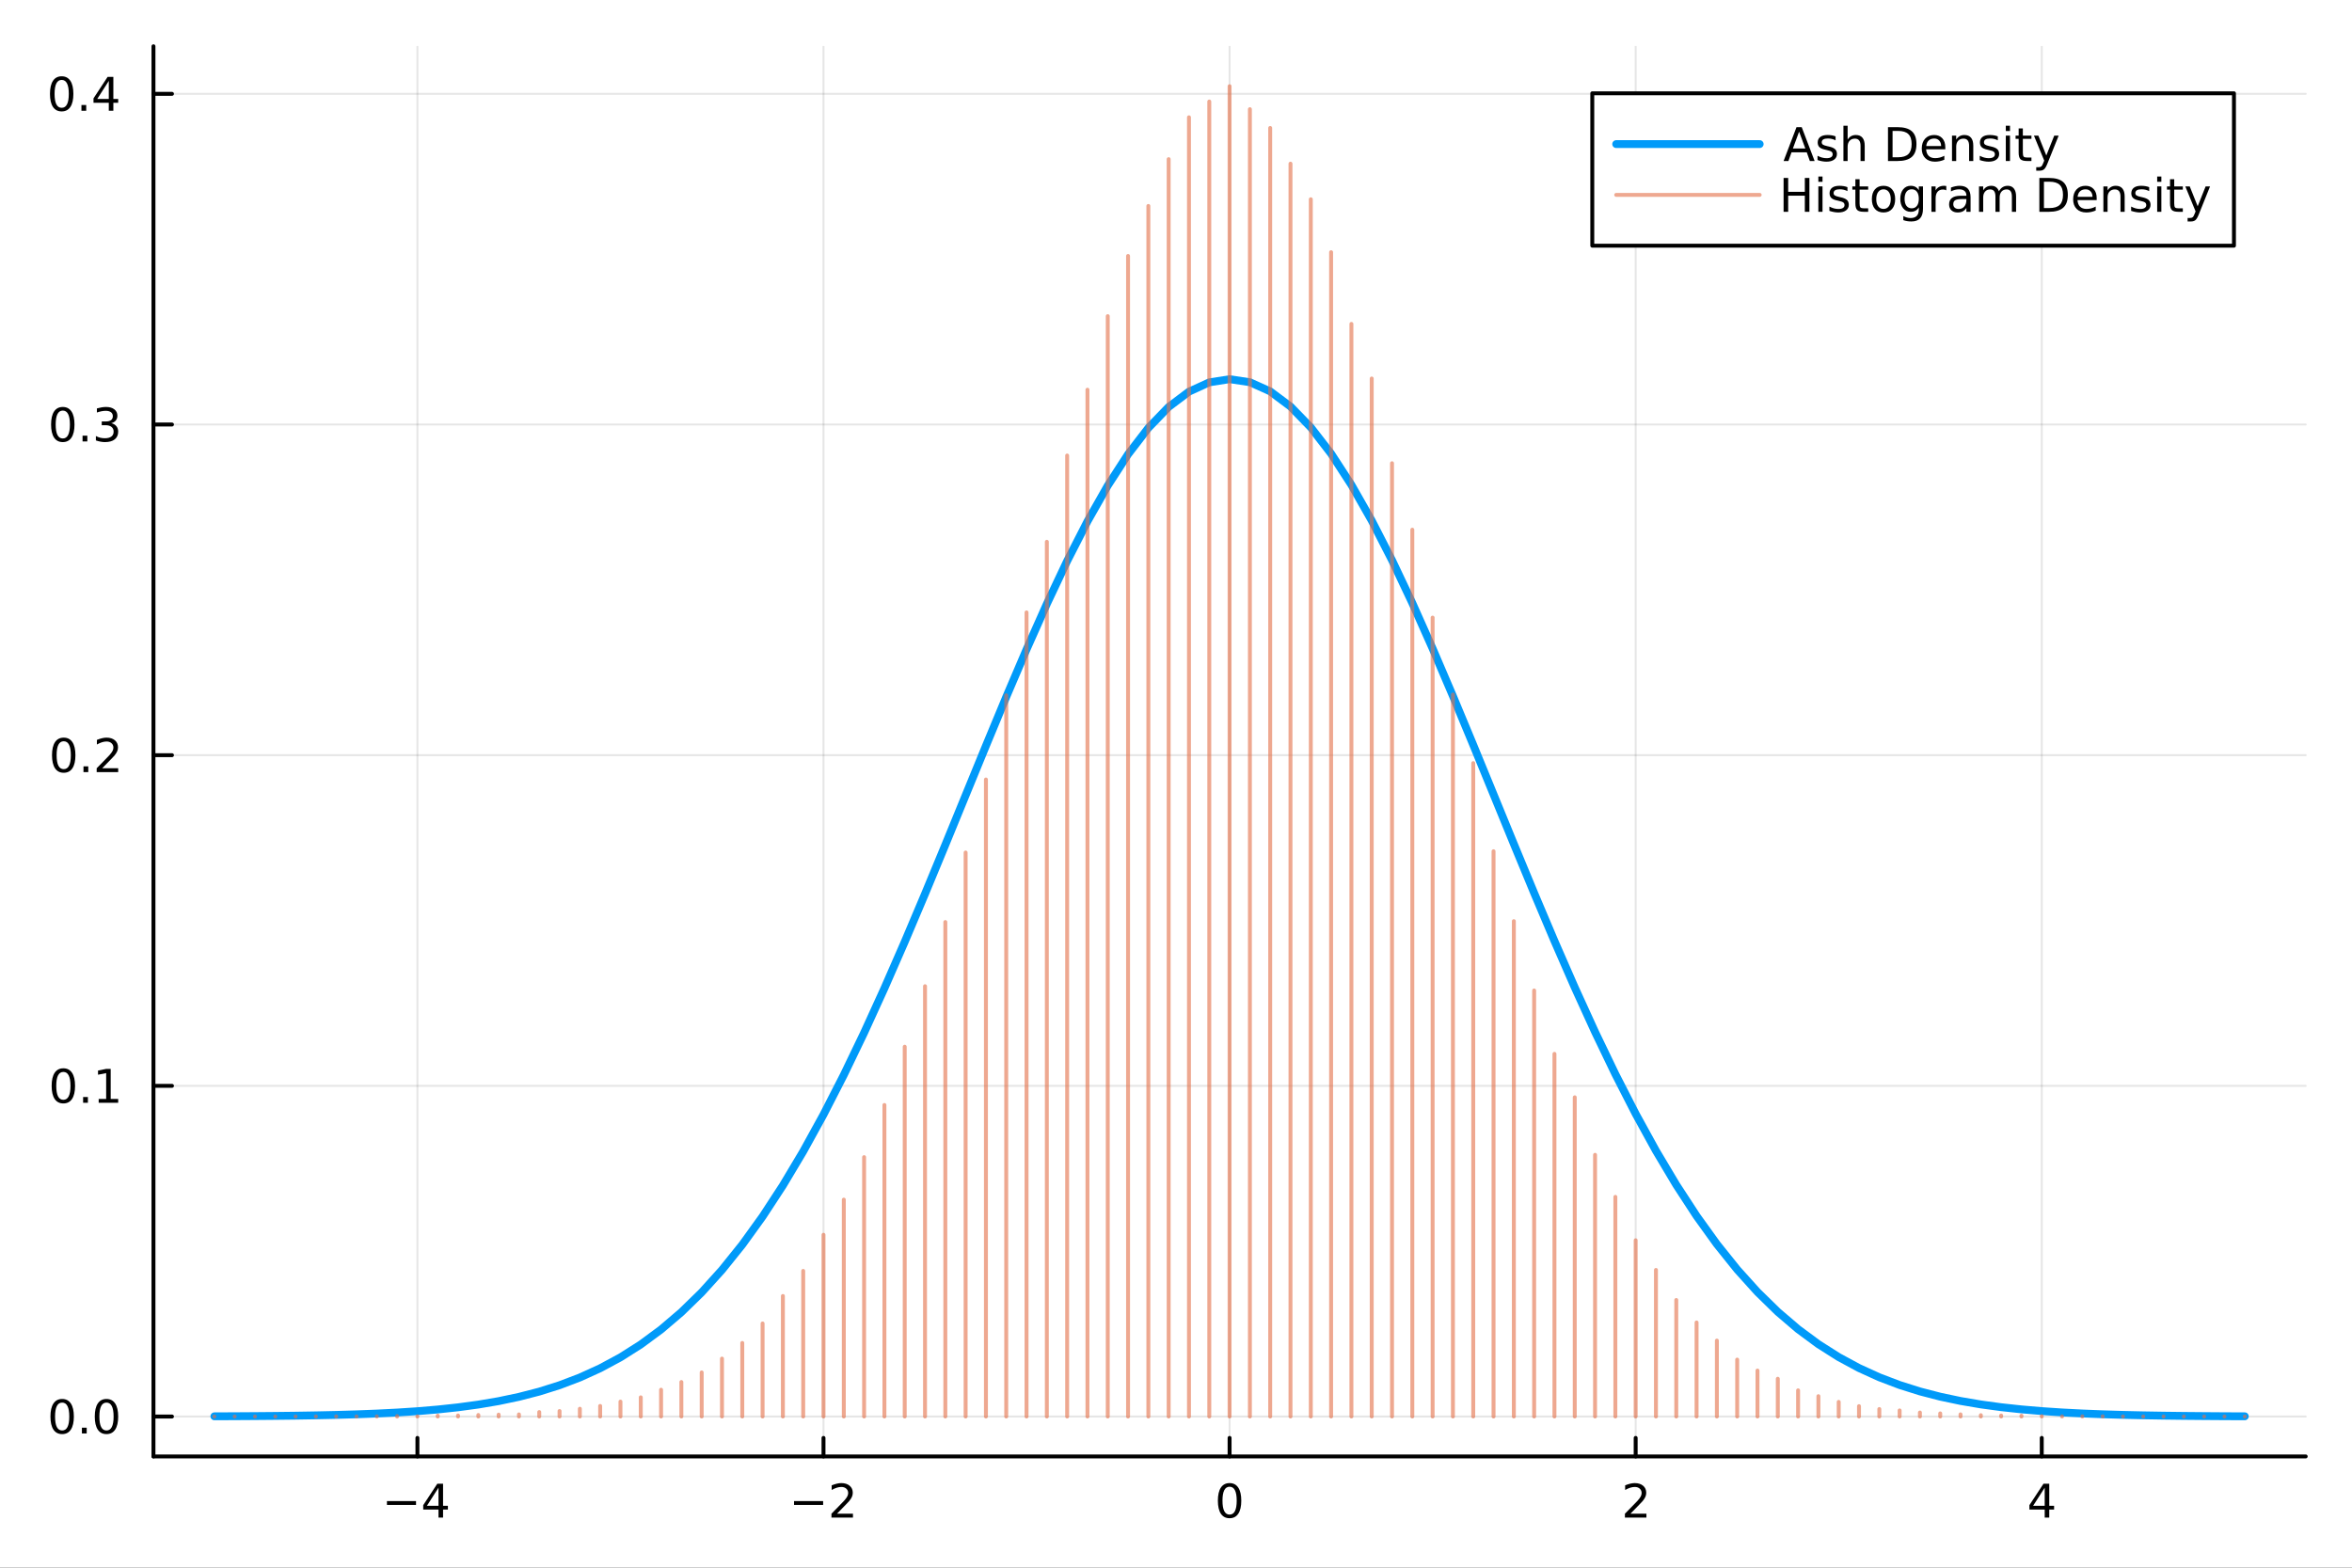 <?xml version="1.0" encoding="utf-8"?>
<svg xmlns="http://www.w3.org/2000/svg" xmlns:xlink="http://www.w3.org/1999/xlink" width="600" height="400" viewBox="0 0 2400 1600">
<rect x="0" y="0" width="2400" height="1600" fill="#333333" stroke="none"/>
<defs>
  <clipPath id="clip970">
    <rect x="0" y="0" width="2400" height="1600"/>
  </clipPath>
</defs>
<path clip-path="url(#clip970)" d="M0 1600 L2400 1600 L2400 0 L0 0  Z" fill="#ffffff" fill-rule="evenodd" fill-opacity="1"/>
<defs>
  <clipPath id="clip971">
    <rect x="480" y="0" width="1681" height="1600"/>
  </clipPath>
</defs>
<path clip-path="url(#clip970)" d="M156.598 1486.45 L2352.76 1486.45 L2352.76 47.244 L156.598 47.244  Z" fill="#ffffff" fill-rule="evenodd" fill-opacity="1"/>
<defs>
  <clipPath id="clip972">
    <rect x="156" y="47" width="2197" height="1440"/>
  </clipPath>
</defs>
<polyline clip-path="url(#clip972)" style="stroke:#000000; stroke-linecap:round; stroke-linejoin:round; stroke-width:2; stroke-opacity:0.1; fill:none" points="425.938,1486.45 425.938,47.244 "/>
<polyline clip-path="url(#clip972)" style="stroke:#000000; stroke-linecap:round; stroke-linejoin:round; stroke-width:2; stroke-opacity:0.1; fill:none" points="840.308,1486.45 840.308,47.244 "/>
<polyline clip-path="url(#clip972)" style="stroke:#000000; stroke-linecap:round; stroke-linejoin:round; stroke-width:2; stroke-opacity:0.1; fill:none" points="1254.68,1486.45 1254.68,47.244 "/>
<polyline clip-path="url(#clip972)" style="stroke:#000000; stroke-linecap:round; stroke-linejoin:round; stroke-width:2; stroke-opacity:0.1; fill:none" points="1669.05,1486.45 1669.05,47.244 "/>
<polyline clip-path="url(#clip972)" style="stroke:#000000; stroke-linecap:round; stroke-linejoin:round; stroke-width:2; stroke-opacity:0.1; fill:none" points="2083.42,1486.45 2083.42,47.244 "/>
<polyline clip-path="url(#clip970)" style="stroke:#000000; stroke-linecap:round; stroke-linejoin:round; stroke-width:4; stroke-opacity:1; fill:none" points="156.598,1486.45 2352.76,1486.45 "/>
<polyline clip-path="url(#clip970)" style="stroke:#000000; stroke-linecap:round; stroke-linejoin:round; stroke-width:4; stroke-opacity:1; fill:none" points="425.938,1486.45 425.938,1467.55 "/>
<polyline clip-path="url(#clip970)" style="stroke:#000000; stroke-linecap:round; stroke-linejoin:round; stroke-width:4; stroke-opacity:1; fill:none" points="840.308,1486.45 840.308,1467.55 "/>
<polyline clip-path="url(#clip970)" style="stroke:#000000; stroke-linecap:round; stroke-linejoin:round; stroke-width:4; stroke-opacity:1; fill:none" points="1254.68,1486.45 1254.68,1467.55 "/>
<polyline clip-path="url(#clip970)" style="stroke:#000000; stroke-linecap:round; stroke-linejoin:round; stroke-width:4; stroke-opacity:1; fill:none" points="1669.05,1486.45 1669.05,1467.55 "/>
<polyline clip-path="url(#clip970)" style="stroke:#000000; stroke-linecap:round; stroke-linejoin:round; stroke-width:4; stroke-opacity:1; fill:none" points="2083.42,1486.45 2083.42,1467.55 "/>
<path clip-path="url(#clip970)" d="M394.839 1532.02 L424.515 1532.02 L424.515 1535.95 L394.839 1535.95 L394.839 1532.02 Z" fill="#000000" fill-rule="nonzero" fill-opacity="1" /><path clip-path="url(#clip970)" d="M447.454 1518.36 L435.649 1536.81 L447.454 1536.81 L447.454 1518.36 M446.228 1514.29 L452.107 1514.29 L452.107 1536.81 L457.038 1536.81 L457.038 1540.7 L452.107 1540.7 L452.107 1548.85 L447.454 1548.85 L447.454 1540.7 L431.853 1540.7 L431.853 1536.19 L446.228 1514.29 Z" fill="#000000" fill-rule="nonzero" fill-opacity="1" /><path clip-path="url(#clip970)" d="M810.25 1532.02 L839.926 1532.02 L839.926 1535.95 L810.25 1535.95 L810.25 1532.02 Z" fill="#000000" fill-rule="nonzero" fill-opacity="1" /><path clip-path="url(#clip970)" d="M854.046 1544.91 L870.365 1544.91 L870.365 1548.85 L848.421 1548.85 L848.421 1544.91 Q851.083 1542.16 855.666 1537.53 Q860.273 1532.88 861.453 1531.53 Q863.699 1529.01 864.578 1527.27 Q865.481 1525.51 865.481 1523.82 Q865.481 1521.07 863.537 1519.33 Q861.615 1517.6 858.514 1517.6 Q856.315 1517.6 853.861 1518.36 Q851.43 1519.13 848.653 1520.68 L848.653 1515.95 Q851.477 1514.82 853.93 1514.24 Q856.384 1513.66 858.421 1513.66 Q863.791 1513.66 866.986 1516.35 Q870.18 1519.03 870.18 1523.52 Q870.18 1525.65 869.37 1527.57 Q868.583 1529.47 866.477 1532.07 Q865.898 1532.74 862.796 1535.95 Q859.694 1539.15 854.046 1544.91 Z" fill="#000000" fill-rule="nonzero" fill-opacity="1" /><path clip-path="url(#clip970)" d="M1254.68 1517.37 Q1251.07 1517.37 1249.24 1520.93 Q1247.43 1524.47 1247.43 1531.6 Q1247.43 1538.71 1249.24 1542.27 Q1251.07 1545.82 1254.68 1545.82 Q1258.31 1545.82 1260.12 1542.27 Q1261.95 1538.71 1261.95 1531.6 Q1261.95 1524.47 1260.12 1520.93 Q1258.31 1517.37 1254.68 1517.37 M1254.68 1513.66 Q1260.49 1513.66 1263.54 1518.27 Q1266.62 1522.85 1266.62 1531.6 Q1266.62 1540.33 1263.54 1544.94 Q1260.49 1549.52 1254.68 1549.52 Q1248.87 1549.52 1245.79 1544.94 Q1242.73 1540.33 1242.73 1531.6 Q1242.73 1522.85 1245.79 1518.27 Q1248.87 1513.66 1254.68 1513.66 Z" fill="#000000" fill-rule="nonzero" fill-opacity="1" /><path clip-path="url(#clip970)" d="M1663.7 1544.91 L1680.02 1544.91 L1680.02 1548.85 L1658.07 1548.85 L1658.07 1544.91 Q1660.74 1542.16 1665.32 1537.53 Q1669.93 1532.88 1671.11 1531.53 Q1673.35 1529.01 1674.23 1527.27 Q1675.13 1525.51 1675.13 1523.82 Q1675.13 1521.07 1673.19 1519.33 Q1671.27 1517.6 1668.17 1517.6 Q1665.97 1517.6 1663.51 1518.36 Q1661.08 1519.13 1658.31 1520.68 L1658.31 1515.95 Q1661.13 1514.82 1663.58 1514.24 Q1666.04 1513.66 1668.07 1513.66 Q1673.44 1513.66 1676.64 1516.35 Q1679.83 1519.03 1679.83 1523.52 Q1679.83 1525.65 1679.02 1527.57 Q1678.24 1529.47 1676.13 1532.07 Q1675.55 1532.74 1672.45 1535.95 Q1669.35 1539.15 1663.7 1544.91 Z" fill="#000000" fill-rule="nonzero" fill-opacity="1" /><path clip-path="url(#clip970)" d="M2086.43 1518.36 L2074.62 1536.81 L2086.43 1536.81 L2086.43 1518.36 M2085.2 1514.29 L2091.08 1514.29 L2091.08 1536.81 L2096.01 1536.81 L2096.01 1540.7 L2091.08 1540.7 L2091.08 1548.85 L2086.43 1548.85 L2086.43 1540.7 L2070.82 1540.7 L2070.82 1536.19 L2085.2 1514.29 Z" fill="#000000" fill-rule="nonzero" fill-opacity="1" /><polyline clip-path="url(#clip972)" style="stroke:#000000; stroke-linecap:round; stroke-linejoin:round; stroke-width:2; stroke-opacity:0.1; fill:none" points="156.598,1445.72 2352.76,1445.72 "/>
<polyline clip-path="url(#clip972)" style="stroke:#000000; stroke-linecap:round; stroke-linejoin:round; stroke-width:2; stroke-opacity:0.1; fill:none" points="156.598,1108.23 2352.76,1108.23 "/>
<polyline clip-path="url(#clip972)" style="stroke:#000000; stroke-linecap:round; stroke-linejoin:round; stroke-width:2; stroke-opacity:0.1; fill:none" points="156.598,770.744 2352.76,770.744 "/>
<polyline clip-path="url(#clip972)" style="stroke:#000000; stroke-linecap:round; stroke-linejoin:round; stroke-width:2; stroke-opacity:0.1; fill:none" points="156.598,433.258 2352.76,433.258 "/>
<polyline clip-path="url(#clip972)" style="stroke:#000000; stroke-linecap:round; stroke-linejoin:round; stroke-width:2; stroke-opacity:0.1; fill:none" points="156.598,95.772 2352.76,95.772 "/>
<polyline clip-path="url(#clip970)" style="stroke:#000000; stroke-linecap:round; stroke-linejoin:round; stroke-width:4; stroke-opacity:1; fill:none" points="156.598,1486.45 156.598,47.244 "/>
<polyline clip-path="url(#clip970)" style="stroke:#000000; stroke-linecap:round; stroke-linejoin:round; stroke-width:4; stroke-opacity:1; fill:none" points="156.598,1445.72 175.496,1445.72 "/>
<polyline clip-path="url(#clip970)" style="stroke:#000000; stroke-linecap:round; stroke-linejoin:round; stroke-width:4; stroke-opacity:1; fill:none" points="156.598,1108.23 175.496,1108.23 "/>
<polyline clip-path="url(#clip970)" style="stroke:#000000; stroke-linecap:round; stroke-linejoin:round; stroke-width:4; stroke-opacity:1; fill:none" points="156.598,770.744 175.496,770.744 "/>
<polyline clip-path="url(#clip970)" style="stroke:#000000; stroke-linecap:round; stroke-linejoin:round; stroke-width:4; stroke-opacity:1; fill:none" points="156.598,433.258 175.496,433.258 "/>
<polyline clip-path="url(#clip970)" style="stroke:#000000; stroke-linecap:round; stroke-linejoin:round; stroke-width:4; stroke-opacity:1; fill:none" points="156.598,95.772 175.496,95.772 "/>
<path clip-path="url(#clip970)" d="M63.423 1431.51 Q59.812 1431.51 57.983 1435.08 Q56.177 1438.62 56.177 1445.75 Q56.177 1452.86 57.983 1456.42 Q59.812 1459.96 63.423 1459.96 Q67.057 1459.96 68.862 1456.42 Q70.691 1452.86 70.691 1445.75 Q70.691 1438.62 68.862 1435.08 Q67.057 1431.51 63.423 1431.51 M63.423 1427.81 Q69.233 1427.81 72.288 1432.42 Q75.367 1437 75.367 1445.75 Q75.367 1454.48 72.288 1459.08 Q69.233 1463.67 63.423 1463.67 Q57.612 1463.67 54.534 1459.08 Q51.478 1454.48 51.478 1445.75 Q51.478 1437 54.534 1432.42 Q57.612 1427.81 63.423 1427.81 Z" fill="#000000" fill-rule="nonzero" fill-opacity="1" /><path clip-path="url(#clip970)" d="M83.585 1457.12 L88.469 1457.12 L88.469 1463 L83.585 1463 L83.585 1457.12 Z" fill="#000000" fill-rule="nonzero" fill-opacity="1" /><path clip-path="url(#clip970)" d="M108.654 1431.51 Q105.043 1431.51 103.214 1435.08 Q101.409 1438.62 101.409 1445.75 Q101.409 1452.86 103.214 1456.42 Q105.043 1459.96 108.654 1459.96 Q112.288 1459.96 114.094 1456.42 Q115.922 1452.86 115.922 1445.75 Q115.922 1438.62 114.094 1435.08 Q112.288 1431.51 108.654 1431.51 M108.654 1427.81 Q114.464 1427.81 117.52 1432.42 Q120.598 1437 120.598 1445.75 Q120.598 1454.48 117.52 1459.08 Q114.464 1463.67 108.654 1463.67 Q102.844 1463.67 99.765 1459.08 Q96.71 1454.48 96.71 1445.75 Q96.71 1437 99.765 1432.42 Q102.844 1427.81 108.654 1427.81 Z" fill="#000000" fill-rule="nonzero" fill-opacity="1" /><path clip-path="url(#clip970)" d="M64.65 1094.03 Q61.038 1094.03 59.21 1097.59 Q57.404 1101.13 57.404 1108.26 Q57.404 1115.37 59.21 1118.94 Q61.038 1122.48 64.65 1122.48 Q68.284 1122.48 70.089 1118.94 Q71.918 1115.37 71.918 1108.26 Q71.918 1101.13 70.089 1097.59 Q68.284 1094.03 64.65 1094.03 M64.65 1090.32 Q70.46 1090.32 73.515 1094.93 Q76.594 1099.51 76.594 1108.26 Q76.594 1116.99 73.515 1121.6 Q70.46 1126.18 64.65 1126.18 Q58.839 1126.18 55.761 1121.6 Q52.705 1116.99 52.705 1108.26 Q52.705 1099.51 55.761 1094.93 Q58.839 1090.32 64.65 1090.32 Z" fill="#000000" fill-rule="nonzero" fill-opacity="1" /><path clip-path="url(#clip970)" d="M84.811 1119.63 L89.696 1119.63 L89.696 1125.51 L84.811 1125.51 L84.811 1119.63 Z" fill="#000000" fill-rule="nonzero" fill-opacity="1" /><path clip-path="url(#clip970)" d="M100.691 1121.57 L108.33 1121.57 L108.33 1095.21 L100.02 1096.88 L100.02 1092.62 L108.283 1090.95 L112.959 1090.95 L112.959 1121.57 L120.598 1121.57 L120.598 1125.51 L100.691 1125.51 L100.691 1121.57 Z" fill="#000000" fill-rule="nonzero" fill-opacity="1" /><path clip-path="url(#clip970)" d="M65.02 756.543 Q61.409 756.543 59.58 760.107 Q57.775 763.649 57.775 770.779 Q57.775 777.885 59.58 781.45 Q61.409 784.992 65.02 784.992 Q68.654 784.992 70.46 781.45 Q72.288 777.885 72.288 770.779 Q72.288 763.649 70.46 760.107 Q68.654 756.543 65.02 756.543 M65.02 752.839 Q70.83 752.839 73.885 757.445 Q76.964 762.029 76.964 770.779 Q76.964 779.505 73.885 784.112 Q70.83 788.695 65.02 788.695 Q59.21 788.695 56.131 784.112 Q53.075 779.505 53.075 770.779 Q53.075 762.029 56.131 757.445 Q59.21 752.839 65.02 752.839 Z" fill="#000000" fill-rule="nonzero" fill-opacity="1" /><path clip-path="url(#clip970)" d="M85.182 782.144 L90.066 782.144 L90.066 788.024 L85.182 788.024 L85.182 782.144 Z" fill="#000000" fill-rule="nonzero" fill-opacity="1" /><path clip-path="url(#clip970)" d="M104.279 784.089 L120.598 784.089 L120.598 788.024 L98.654 788.024 L98.654 784.089 Q101.316 781.334 105.899 776.705 Q110.506 772.052 111.686 770.709 Q113.932 768.186 114.811 766.45 Q115.714 764.691 115.714 763.001 Q115.714 760.246 113.77 758.51 Q111.848 756.774 108.746 756.774 Q106.547 756.774 104.094 757.538 Q101.663 758.302 98.885 759.853 L98.885 755.131 Q101.709 753.996 104.163 753.418 Q106.617 752.839 108.654 752.839 Q114.024 752.839 117.219 755.524 Q120.413 758.209 120.413 762.7 Q120.413 764.83 119.603 766.751 Q118.816 768.649 116.709 771.242 Q116.131 771.913 113.029 775.13 Q109.927 778.325 104.279 784.089 Z" fill="#000000" fill-rule="nonzero" fill-opacity="1" /><path clip-path="url(#clip970)" d="M64.071 419.057 Q60.46 419.057 58.631 422.622 Q56.825 426.163 56.825 433.293 Q56.825 440.399 58.631 443.964 Q60.46 447.506 64.071 447.506 Q67.705 447.506 69.51 443.964 Q71.339 440.399 71.339 433.293 Q71.339 426.163 69.51 422.622 Q67.705 419.057 64.071 419.057 M64.071 415.353 Q69.881 415.353 72.936 419.96 Q76.015 424.543 76.015 433.293 Q76.015 442.02 72.936 446.626 Q69.881 451.209 64.071 451.209 Q58.261 451.209 55.182 446.626 Q52.126 442.02 52.126 433.293 Q52.126 424.543 55.182 419.96 Q58.261 415.353 64.071 415.353 Z" fill="#000000" fill-rule="nonzero" fill-opacity="1" /><path clip-path="url(#clip970)" d="M84.233 444.658 L89.117 444.658 L89.117 450.538 L84.233 450.538 L84.233 444.658 Z" fill="#000000" fill-rule="nonzero" fill-opacity="1" /><path clip-path="url(#clip970)" d="M113.469 431.904 Q116.825 432.622 118.7 434.89 Q120.598 437.159 120.598 440.492 Q120.598 445.608 117.08 448.408 Q113.561 451.209 107.08 451.209 Q104.904 451.209 102.589 450.77 Q100.297 450.353 97.844 449.496 L97.844 444.983 Q99.788 446.117 102.103 446.696 Q104.418 447.274 106.941 447.274 Q111.339 447.274 113.631 445.538 Q115.945 443.802 115.945 440.492 Q115.945 437.436 113.793 435.723 Q111.663 433.987 107.844 433.987 L103.816 433.987 L103.816 430.145 L108.029 430.145 Q111.478 430.145 113.307 428.779 Q115.135 427.39 115.135 424.797 Q115.135 422.135 113.237 420.723 Q111.362 419.288 107.844 419.288 Q105.922 419.288 103.723 419.705 Q101.524 420.122 98.885 421.001 L98.885 416.835 Q101.547 416.094 103.862 415.723 Q106.2 415.353 108.26 415.353 Q113.584 415.353 116.686 417.784 Q119.788 420.191 119.788 424.311 Q119.788 427.182 118.145 429.172 Q116.501 431.14 113.469 431.904 Z" fill="#000000" fill-rule="nonzero" fill-opacity="1" /><path clip-path="url(#clip970)" d="M62.937 81.571 Q59.325 81.571 57.497 85.136 Q55.691 88.677 55.691 95.807 Q55.691 102.913 57.497 106.478 Q59.325 110.02 62.937 110.02 Q66.571 110.02 68.376 106.478 Q70.205 102.913 70.205 95.807 Q70.205 88.677 68.376 85.136 Q66.571 81.571 62.937 81.571 M62.937 77.867 Q68.747 77.867 71.802 82.474 Q74.881 87.057 74.881 95.807 Q74.881 104.534 71.802 109.14 Q68.747 113.723 62.937 113.723 Q57.126 113.723 54.048 109.14 Q50.992 104.534 50.992 95.807 Q50.992 87.057 54.048 82.474 Q57.126 77.867 62.937 77.867 Z" fill="#000000" fill-rule="nonzero" fill-opacity="1" /><path clip-path="url(#clip970)" d="M83.098 107.173 L87.983 107.173 L87.983 113.052 L83.098 113.052 L83.098 107.173 Z" fill="#000000" fill-rule="nonzero" fill-opacity="1" /><path clip-path="url(#clip970)" d="M111.015 82.566 L99.21 101.015 L111.015 101.015 L111.015 82.566 M109.788 78.492 L115.668 78.492 L115.668 101.015 L120.598 101.015 L120.598 104.904 L115.668 104.904 L115.668 113.052 L111.015 113.052 L111.015 104.904 L95.413 104.904 L95.413 100.39 L109.788 78.492 Z" fill="#000000" fill-rule="nonzero" fill-opacity="1" /><polyline clip-path="url(#clip972)" style="stroke:#009af9; stroke-linecap:round; stroke-linejoin:round; stroke-width:8; stroke-opacity:1; fill:none" points="218.754,1445.5 239.472,1445.41 260.191,1445.28 280.909,1445.1 301.628,1444.86 322.346,1444.52 343.064,1444.07 363.783,1443.47 384.501,1442.68 405.22,1441.64 425.938,1440.29 446.657,1438.55 467.375,1436.33 488.094,1433.52 508.812,1430.01 529.531,1425.65 550.249,1420.3 570.968,1413.77 591.686,1405.89 612.405,1396.47 633.123,1385.31 653.841,1372.18 674.56,1356.89 695.278,1339.24 715.997,1319.03 736.715,1296.1 757.434,1270.33 778.152,1241.61 798.871,1209.9 819.589,1175.2 840.308,1137.56 861.026,1097.11 881.745,1054.04 902.463,1008.63 923.182,961.242 943.9,912.285 964.619,862.245 985.337,811.667 1006.06,761.144 1026.77,711.308 1047.49,662.818 1068.21,616.344 1088.93,572.557 1109.65,532.107 1130.37,495.613 1151.08,463.651 1171.8,436.736 1192.52,415.311 1213.24,399.727 1233.96,390.242 1254.68,387.014 1275.4,390.1 1296.11,399.451 1316.83,414.909 1337.55,436.218 1358.27,463.024 1378.99,494.895 1399.71,531.319 1420.42,571.721 1441.14,615.474 1461.86,661.922 1482.58,710.398 1503.3,760.229 1524.02,810.755 1544.74,861.344 1565.45,911.399 1586.17,960.377 1606.89,1007.79 1627.61,1053.21 1648.33,1096.3 1669.05,1136.79 1689.76,1174.48 1710.48,1209.25 1731.2,1241.03 1751.92,1269.81 1772.64,1295.65 1793.36,1318.63 1814.08,1338.89 1834.79,1356.59 1855.51,1371.91 1876.23,1385.06 1896.95,1396.25 1917.67,1405.68 1938.39,1413.56 1959.11,1420.1 1979.82,1425.47 2000.54,1429.84 2021.26,1433.37 2041.98,1436.19 2062.7,1438.42 2083.42,1440.18 2104.13,1441.55 2124.85,1442.61 2145.57,1443.42 2166.29,1444.04 2187.01,1444.5 2207.73,1444.84 2228.45,1445.09 2249.16,1445.27 2269.88,1445.41 2290.6,1445.5 "/>
<polyline clip-path="url(#clip972)" style="stroke:#e26f46; stroke-linecap:round; stroke-linejoin:round; stroke-width:4; stroke-opacity:0.6; fill:none" points="218.754,1445.72 218.754,1445.72 "/>
<polyline clip-path="url(#clip972)" style="stroke:#e26f46; stroke-linecap:round; stroke-linejoin:round; stroke-width:4; stroke-opacity:0.6; fill:none" points="239.472,1445.72 239.472,1445.72 "/>
<polyline clip-path="url(#clip972)" style="stroke:#e26f46; stroke-linecap:round; stroke-linejoin:round; stroke-width:4; stroke-opacity:0.6; fill:none" points="260.191,1445.72 260.191,1445.72 "/>
<polyline clip-path="url(#clip972)" style="stroke:#e26f46; stroke-linecap:round; stroke-linejoin:round; stroke-width:4; stroke-opacity:0.6; fill:none" points="280.909,1445.72 280.909,1445.72 "/>
<polyline clip-path="url(#clip972)" style="stroke:#e26f46; stroke-linecap:round; stroke-linejoin:round; stroke-width:4; stroke-opacity:0.6; fill:none" points="301.628,1445.72 301.628,1445.68 "/>
<polyline clip-path="url(#clip972)" style="stroke:#e26f46; stroke-linecap:round; stroke-linejoin:round; stroke-width:4; stroke-opacity:0.6; fill:none" points="322.346,1445.72 322.346,1445.61 "/>
<polyline clip-path="url(#clip972)" style="stroke:#e26f46; stroke-linecap:round; stroke-linejoin:round; stroke-width:4; stroke-opacity:0.6; fill:none" points="343.064,1445.72 343.064,1445.55 "/>
<polyline clip-path="url(#clip972)" style="stroke:#e26f46; stroke-linecap:round; stroke-linejoin:round; stroke-width:4; stroke-opacity:0.6; fill:none" points="363.783,1445.72 363.783,1445.61 "/>
<polyline clip-path="url(#clip972)" style="stroke:#e26f46; stroke-linecap:round; stroke-linejoin:round; stroke-width:4; stroke-opacity:0.6; fill:none" points="384.501,1445.72 384.501,1445.55 "/>
<polyline clip-path="url(#clip972)" style="stroke:#e26f46; stroke-linecap:round; stroke-linejoin:round; stroke-width:4; stroke-opacity:0.6; fill:none" points="405.22,1445.72 405.22,1445.24 "/>
<polyline clip-path="url(#clip972)" style="stroke:#e26f46; stroke-linecap:round; stroke-linejoin:round; stroke-width:4; stroke-opacity:0.6; fill:none" points="425.938,1445.72 425.938,1445.55 "/>
<polyline clip-path="url(#clip972)" style="stroke:#e26f46; stroke-linecap:round; stroke-linejoin:round; stroke-width:4; stroke-opacity:0.6; fill:none" points="446.657,1445.72 446.657,1444.87 "/>
<polyline clip-path="url(#clip972)" style="stroke:#e26f46; stroke-linecap:round; stroke-linejoin:round; stroke-width:4; stroke-opacity:0.6; fill:none" points="467.375,1445.72 467.375,1444.67 "/>
<polyline clip-path="url(#clip972)" style="stroke:#e26f46; stroke-linecap:round; stroke-linejoin:round; stroke-width:4; stroke-opacity:0.6; fill:none" points="488.094,1445.72 488.094,1444.16 "/>
<polyline clip-path="url(#clip972)" style="stroke:#e26f46; stroke-linecap:round; stroke-linejoin:round; stroke-width:4; stroke-opacity:0.6; fill:none" points="508.812,1445.72 508.812,1443.76 "/>
<polyline clip-path="url(#clip972)" style="stroke:#e26f46; stroke-linecap:round; stroke-linejoin:round; stroke-width:4; stroke-opacity:0.6; fill:none" points="529.531,1445.72 529.531,1443.56 "/>
<polyline clip-path="url(#clip972)" style="stroke:#e26f46; stroke-linecap:round; stroke-linejoin:round; stroke-width:4; stroke-opacity:0.6; fill:none" points="550.249,1445.72 550.249,1441.16 "/>
<polyline clip-path="url(#clip972)" style="stroke:#e26f46; stroke-linecap:round; stroke-linejoin:round; stroke-width:4; stroke-opacity:0.6; fill:none" points="570.968,1445.72 570.968,1440.11 "/>
<polyline clip-path="url(#clip972)" style="stroke:#e26f46; stroke-linecap:round; stroke-linejoin:round; stroke-width:4; stroke-opacity:0.6; fill:none" points="591.686,1445.72 591.686,1437.78 "/>
<polyline clip-path="url(#clip972)" style="stroke:#e26f46; stroke-linecap:round; stroke-linejoin:round; stroke-width:4; stroke-opacity:0.6; fill:none" points="612.405,1445.72 612.405,1434.92 "/>
<polyline clip-path="url(#clip972)" style="stroke:#e26f46; stroke-linecap:round; stroke-linejoin:round; stroke-width:4; stroke-opacity:0.6; fill:none" points="633.123,1445.72 633.123,1430.5 "/>
<polyline clip-path="url(#clip972)" style="stroke:#e26f46; stroke-linecap:round; stroke-linejoin:round; stroke-width:4; stroke-opacity:0.6; fill:none" points="653.841,1445.72 653.841,1426.14 "/>
<polyline clip-path="url(#clip972)" style="stroke:#e26f46; stroke-linecap:round; stroke-linejoin:round; stroke-width:4; stroke-opacity:0.6; fill:none" points="674.56,1445.72 674.56,1418.38 "/>
<polyline clip-path="url(#clip972)" style="stroke:#e26f46; stroke-linecap:round; stroke-linejoin:round; stroke-width:4; stroke-opacity:0.6; fill:none" points="695.278,1445.72 695.278,1410.52 "/>
<polyline clip-path="url(#clip972)" style="stroke:#e26f46; stroke-linecap:round; stroke-linejoin:round; stroke-width:4; stroke-opacity:0.6; fill:none" points="715.997,1445.72 715.997,1400.7 "/>
<polyline clip-path="url(#clip972)" style="stroke:#e26f46; stroke-linecap:round; stroke-linejoin:round; stroke-width:4; stroke-opacity:0.6; fill:none" points="736.715,1445.72 736.715,1386.59 "/>
<polyline clip-path="url(#clip972)" style="stroke:#e26f46; stroke-linecap:round; stroke-linejoin:round; stroke-width:4; stroke-opacity:0.6; fill:none" points="757.434,1445.72 757.434,1370.63 "/>
<polyline clip-path="url(#clip972)" style="stroke:#e26f46; stroke-linecap:round; stroke-linejoin:round; stroke-width:4; stroke-opacity:0.6; fill:none" points="778.152,1445.72 778.152,1350.75 "/>
<polyline clip-path="url(#clip972)" style="stroke:#e26f46; stroke-linecap:round; stroke-linejoin:round; stroke-width:4; stroke-opacity:0.6; fill:none" points="798.871,1445.72 798.871,1322.7 "/>
<polyline clip-path="url(#clip972)" style="stroke:#e26f46; stroke-linecap:round; stroke-linejoin:round; stroke-width:4; stroke-opacity:0.6; fill:none" points="819.589,1445.72 819.589,1297.09 "/>
<polyline clip-path="url(#clip972)" style="stroke:#e26f46; stroke-linecap:round; stroke-linejoin:round; stroke-width:4; stroke-opacity:0.6; fill:none" points="840.308,1445.72 840.308,1260.23 "/>
<polyline clip-path="url(#clip972)" style="stroke:#e26f46; stroke-linecap:round; stroke-linejoin:round; stroke-width:4; stroke-opacity:0.6; fill:none" points="861.026,1445.72 861.026,1224.36 "/>
<polyline clip-path="url(#clip972)" style="stroke:#e26f46; stroke-linecap:round; stroke-linejoin:round; stroke-width:4; stroke-opacity:0.6; fill:none" points="881.745,1445.72 881.745,1180.99 "/>
<polyline clip-path="url(#clip972)" style="stroke:#e26f46; stroke-linecap:round; stroke-linejoin:round; stroke-width:4; stroke-opacity:0.6; fill:none" points="902.463,1445.72 902.463,1127.77 "/>
<polyline clip-path="url(#clip972)" style="stroke:#e26f46; stroke-linecap:round; stroke-linejoin:round; stroke-width:4; stroke-opacity:0.6; fill:none" points="923.182,1445.72 923.182,1068.31 "/>
<polyline clip-path="url(#clip972)" style="stroke:#e26f46; stroke-linecap:round; stroke-linejoin:round; stroke-width:4; stroke-opacity:0.6; fill:none" points="943.9,1445.72 943.9,1006.55 "/>
<polyline clip-path="url(#clip972)" style="stroke:#e26f46; stroke-linecap:round; stroke-linejoin:round; stroke-width:4; stroke-opacity:0.6; fill:none" points="964.619,1445.72 964.619,941.039 "/>
<polyline clip-path="url(#clip972)" style="stroke:#e26f46; stroke-linecap:round; stroke-linejoin:round; stroke-width:4; stroke-opacity:0.6; fill:none" points="985.337,1445.72 985.337,870.1 "/>
<polyline clip-path="url(#clip972)" style="stroke:#e26f46; stroke-linecap:round; stroke-linejoin:round; stroke-width:4; stroke-opacity:0.6; fill:none" points="1006.06,1445.72 1006.06,795.583 "/>
<polyline clip-path="url(#clip972)" style="stroke:#e26f46; stroke-linecap:round; stroke-linejoin:round; stroke-width:4; stroke-opacity:0.6; fill:none" points="1026.77,1445.72 1026.77,709.659 "/>
<polyline clip-path="url(#clip972)" style="stroke:#e26f46; stroke-linecap:round; stroke-linejoin:round; stroke-width:4; stroke-opacity:0.6; fill:none" points="1047.49,1445.72 1047.49,625.018 "/>
<polyline clip-path="url(#clip972)" style="stroke:#e26f46; stroke-linecap:round; stroke-linejoin:round; stroke-width:4; stroke-opacity:0.6; fill:none" points="1068.21,1445.72 1068.21,552.964 "/>
<polyline clip-path="url(#clip972)" style="stroke:#e26f46; stroke-linecap:round; stroke-linejoin:round; stroke-width:4; stroke-opacity:0.6; fill:none" points="1088.93,1445.72 1088.93,464.914 "/>
<polyline clip-path="url(#clip972)" style="stroke:#e26f46; stroke-linecap:round; stroke-linejoin:round; stroke-width:4; stroke-opacity:0.6; fill:none" points="1109.65,1445.72 1109.65,397.755 "/>
<polyline clip-path="url(#clip972)" style="stroke:#e26f46; stroke-linecap:round; stroke-linejoin:round; stroke-width:4; stroke-opacity:0.6; fill:none" points="1130.37,1445.72 1130.37,322.664 "/>
<polyline clip-path="url(#clip972)" style="stroke:#e26f46; stroke-linecap:round; stroke-linejoin:round; stroke-width:4; stroke-opacity:0.6; fill:none" points="1151.08,1445.72 1151.08,261.242 "/>
<polyline clip-path="url(#clip972)" style="stroke:#e26f46; stroke-linecap:round; stroke-linejoin:round; stroke-width:4; stroke-opacity:0.6; fill:none" points="1171.8,1445.72 1171.8,210.214 "/>
<polyline clip-path="url(#clip972)" style="stroke:#e26f46; stroke-linecap:round; stroke-linejoin:round; stroke-width:4; stroke-opacity:0.6; fill:none" points="1192.52,1445.72 1192.52,162.426 "/>
<polyline clip-path="url(#clip972)" style="stroke:#e26f46; stroke-linecap:round; stroke-linejoin:round; stroke-width:4; stroke-opacity:0.6; fill:none" points="1213.24,1445.72 1213.24,119.734 "/>
<polyline clip-path="url(#clip972)" style="stroke:#e26f46; stroke-linecap:round; stroke-linejoin:round; stroke-width:4; stroke-opacity:0.6; fill:none" points="1233.96,1445.72 1233.96,103.636 "/>
<polyline clip-path="url(#clip972)" style="stroke:#e26f46; stroke-linecap:round; stroke-linejoin:round; stroke-width:4; stroke-opacity:0.6; fill:none" points="1254.68,1445.72 1254.68,87.976 "/>
<polyline clip-path="url(#clip972)" style="stroke:#e26f46; stroke-linecap:round; stroke-linejoin:round; stroke-width:4; stroke-opacity:0.6; fill:none" points="1275.4,1445.72 1275.4,111.432 "/>
<polyline clip-path="url(#clip972)" style="stroke:#e26f46; stroke-linecap:round; stroke-linejoin:round; stroke-width:4; stroke-opacity:0.6; fill:none" points="1296.11,1445.72 1296.11,130.601 "/>
<polyline clip-path="url(#clip972)" style="stroke:#e26f46; stroke-linecap:round; stroke-linejoin:round; stroke-width:4; stroke-opacity:0.6; fill:none" points="1316.83,1445.72 1316.83,167.049 "/>
<polyline clip-path="url(#clip972)" style="stroke:#e26f46; stroke-linecap:round; stroke-linejoin:round; stroke-width:4; stroke-opacity:0.6; fill:none" points="1337.55,1445.72 1337.55,203.363 "/>
<polyline clip-path="url(#clip972)" style="stroke:#e26f46; stroke-linecap:round; stroke-linejoin:round; stroke-width:4; stroke-opacity:0.6; fill:none" points="1358.27,1445.72 1358.27,257.394 "/>
<polyline clip-path="url(#clip972)" style="stroke:#e26f46; stroke-linecap:round; stroke-linejoin:round; stroke-width:4; stroke-opacity:0.6; fill:none" points="1378.99,1445.72 1378.99,330.595 "/>
<polyline clip-path="url(#clip972)" style="stroke:#e26f46; stroke-linecap:round; stroke-linejoin:round; stroke-width:4; stroke-opacity:0.6; fill:none" points="1399.71,1445.72 1399.71,386.314 "/>
<polyline clip-path="url(#clip972)" style="stroke:#e26f46; stroke-linecap:round; stroke-linejoin:round; stroke-width:4; stroke-opacity:0.6; fill:none" points="1420.42,1445.72 1420.42,472.778 "/>
<polyline clip-path="url(#clip972)" style="stroke:#e26f46; stroke-linecap:round; stroke-linejoin:round; stroke-width:4; stroke-opacity:0.6; fill:none" points="1441.14,1445.72 1441.14,540.612 "/>
<polyline clip-path="url(#clip972)" style="stroke:#e26f46; stroke-linecap:round; stroke-linejoin:round; stroke-width:4; stroke-opacity:0.6; fill:none" points="1461.86,1445.72 1461.86,630.35 "/>
<polyline clip-path="url(#clip972)" style="stroke:#e26f46; stroke-linecap:round; stroke-linejoin:round; stroke-width:4; stroke-opacity:0.6; fill:none" points="1482.58,1445.72 1482.58,708.849 "/>
<polyline clip-path="url(#clip972)" style="stroke:#e26f46; stroke-linecap:round; stroke-linejoin:round; stroke-width:4; stroke-opacity:0.6; fill:none" points="1503.3,1445.72 1503.3,778.844 "/>
<polyline clip-path="url(#clip972)" style="stroke:#e26f46; stroke-linecap:round; stroke-linejoin:round; stroke-width:4; stroke-opacity:0.6; fill:none" points="1524.02,1445.72 1524.02,868.817 "/>
<polyline clip-path="url(#clip972)" style="stroke:#e26f46; stroke-linecap:round; stroke-linejoin:round; stroke-width:4; stroke-opacity:0.6; fill:none" points="1544.74,1445.72 1544.74,940.128 "/>
<polyline clip-path="url(#clip972)" style="stroke:#e26f46; stroke-linecap:round; stroke-linejoin:round; stroke-width:4; stroke-opacity:0.6; fill:none" points="1565.45,1445.72 1565.45,1010.9 "/>
<polyline clip-path="url(#clip972)" style="stroke:#e26f46; stroke-linecap:round; stroke-linejoin:round; stroke-width:4; stroke-opacity:0.6; fill:none" points="1586.17,1445.72 1586.17,1075.59 "/>
<polyline clip-path="url(#clip972)" style="stroke:#e26f46; stroke-linecap:round; stroke-linejoin:round; stroke-width:4; stroke-opacity:0.6; fill:none" points="1606.89,1445.72 1606.89,1119.94 "/>
<polyline clip-path="url(#clip972)" style="stroke:#e26f46; stroke-linecap:round; stroke-linejoin:round; stroke-width:4; stroke-opacity:0.6; fill:none" points="1627.61,1445.72 1627.61,1178.63 "/>
<polyline clip-path="url(#clip972)" style="stroke:#e26f46; stroke-linecap:round; stroke-linejoin:round; stroke-width:4; stroke-opacity:0.6; fill:none" points="1648.33,1445.72 1648.33,1221.56 "/>
<polyline clip-path="url(#clip972)" style="stroke:#e26f46; stroke-linecap:round; stroke-linejoin:round; stroke-width:4; stroke-opacity:0.6; fill:none" points="1669.05,1445.72 1669.05,1265.84 "/>
<polyline clip-path="url(#clip972)" style="stroke:#e26f46; stroke-linecap:round; stroke-linejoin:round; stroke-width:4; stroke-opacity:0.6; fill:none" points="1689.76,1445.72 1689.76,1296.11 "/>
<polyline clip-path="url(#clip972)" style="stroke:#e26f46; stroke-linecap:round; stroke-linejoin:round; stroke-width:4; stroke-opacity:0.6; fill:none" points="1710.48,1445.72 1710.48,1326.79 "/>
<polyline clip-path="url(#clip972)" style="stroke:#e26f46; stroke-linecap:round; stroke-linejoin:round; stroke-width:4; stroke-opacity:0.6; fill:none" points="1731.2,1445.72 1731.2,1349.73 "/>
<polyline clip-path="url(#clip972)" style="stroke:#e26f46; stroke-linecap:round; stroke-linejoin:round; stroke-width:4; stroke-opacity:0.6; fill:none" points="1751.92,1445.72 1751.92,1368.23 "/>
<polyline clip-path="url(#clip972)" style="stroke:#e26f46; stroke-linecap:round; stroke-linejoin:round; stroke-width:4; stroke-opacity:0.6; fill:none" points="1772.64,1445.72 1772.64,1387.63 "/>
<polyline clip-path="url(#clip972)" style="stroke:#e26f46; stroke-linecap:round; stroke-linejoin:round; stroke-width:4; stroke-opacity:0.6; fill:none" points="1793.36,1445.72 1793.36,1398.81 "/>
<polyline clip-path="url(#clip972)" style="stroke:#e26f46; stroke-linecap:round; stroke-linejoin:round; stroke-width:4; stroke-opacity:0.6; fill:none" points="1814.08,1445.72 1814.08,1407.17 "/>
<polyline clip-path="url(#clip972)" style="stroke:#e26f46; stroke-linecap:round; stroke-linejoin:round; stroke-width:4; stroke-opacity:0.6; fill:none" points="1834.79,1445.72 1834.79,1419.02 "/>
<polyline clip-path="url(#clip972)" style="stroke:#e26f46; stroke-linecap:round; stroke-linejoin:round; stroke-width:4; stroke-opacity:0.6; fill:none" points="1855.51,1445.72 1855.51,1424.96 "/>
<polyline clip-path="url(#clip972)" style="stroke:#e26f46; stroke-linecap:round; stroke-linejoin:round; stroke-width:4; stroke-opacity:0.6; fill:none" points="1876.23,1445.72 1876.23,1430.8 "/>
<polyline clip-path="url(#clip972)" style="stroke:#e26f46; stroke-linecap:round; stroke-linejoin:round; stroke-width:4; stroke-opacity:0.6; fill:none" points="1896.95,1445.72 1896.95,1435.15 "/>
<polyline clip-path="url(#clip972)" style="stroke:#e26f46; stroke-linecap:round; stroke-linejoin:round; stroke-width:4; stroke-opacity:0.6; fill:none" points="1917.67,1445.72 1917.67,1438.09 "/>
<polyline clip-path="url(#clip972)" style="stroke:#e26f46; stroke-linecap:round; stroke-linejoin:round; stroke-width:4; stroke-opacity:0.6; fill:none" points="1938.39,1445.72 1938.39,1439.51 "/>
<polyline clip-path="url(#clip972)" style="stroke:#e26f46; stroke-linecap:round; stroke-linejoin:round; stroke-width:4; stroke-opacity:0.6; fill:none" points="1959.11,1445.72 1959.11,1441.63 "/>
<polyline clip-path="url(#clip972)" style="stroke:#e26f46; stroke-linecap:round; stroke-linejoin:round; stroke-width:4; stroke-opacity:0.6; fill:none" points="1979.82,1445.72 1979.82,1442.54 "/>
<polyline clip-path="url(#clip972)" style="stroke:#e26f46; stroke-linecap:round; stroke-linejoin:round; stroke-width:4; stroke-opacity:0.6; fill:none" points="2000.54,1445.72 2000.54,1443.52 "/>
<polyline clip-path="url(#clip972)" style="stroke:#e26f46; stroke-linecap:round; stroke-linejoin:round; stroke-width:4; stroke-opacity:0.6; fill:none" points="2021.26,1445.72 2021.26,1444.33 "/>
<polyline clip-path="url(#clip972)" style="stroke:#e26f46; stroke-linecap:round; stroke-linejoin:round; stroke-width:4; stroke-opacity:0.6; fill:none" points="2041.98,1445.72 2041.98,1444.7 "/>
<polyline clip-path="url(#clip972)" style="stroke:#e26f46; stroke-linecap:round; stroke-linejoin:round; stroke-width:4; stroke-opacity:0.6; fill:none" points="2062.7,1445.72 2062.7,1444.94 "/>
<polyline clip-path="url(#clip972)" style="stroke:#e26f46; stroke-linecap:round; stroke-linejoin:round; stroke-width:4; stroke-opacity:0.6; fill:none" points="2083.42,1445.72 2083.42,1445.31 "/>
<polyline clip-path="url(#clip972)" style="stroke:#e26f46; stroke-linecap:round; stroke-linejoin:round; stroke-width:4; stroke-opacity:0.6; fill:none" points="2104.13,1445.72 2104.13,1445.48 "/>
<polyline clip-path="url(#clip972)" style="stroke:#e26f46; stroke-linecap:round; stroke-linejoin:round; stroke-width:4; stroke-opacity:0.6; fill:none" points="2124.85,1445.72 2124.85,1445.48 "/>
<polyline clip-path="url(#clip972)" style="stroke:#e26f46; stroke-linecap:round; stroke-linejoin:round; stroke-width:4; stroke-opacity:0.6; fill:none" points="2145.57,1445.72 2145.57,1445.48 "/>
<polyline clip-path="url(#clip972)" style="stroke:#e26f46; stroke-linecap:round; stroke-linejoin:round; stroke-width:4; stroke-opacity:0.6; fill:none" points="2166.29,1445.72 2166.29,1445.65 "/>
<polyline clip-path="url(#clip972)" style="stroke:#e26f46; stroke-linecap:round; stroke-linejoin:round; stroke-width:4; stroke-opacity:0.6; fill:none" points="2187.01,1445.72 2187.01,1445.72 "/>
<polyline clip-path="url(#clip972)" style="stroke:#e26f46; stroke-linecap:round; stroke-linejoin:round; stroke-width:4; stroke-opacity:0.6; fill:none" points="2207.73,1445.72 2207.73,1445.72 "/>
<polyline clip-path="url(#clip972)" style="stroke:#e26f46; stroke-linecap:round; stroke-linejoin:round; stroke-width:4; stroke-opacity:0.6; fill:none" points="2228.45,1445.72 2228.45,1445.72 "/>
<polyline clip-path="url(#clip972)" style="stroke:#e26f46; stroke-linecap:round; stroke-linejoin:round; stroke-width:4; stroke-opacity:0.6; fill:none" points="2249.16,1445.72 2249.16,1445.72 "/>
<polyline clip-path="url(#clip972)" style="stroke:#e26f46; stroke-linecap:round; stroke-linejoin:round; stroke-width:4; stroke-opacity:0.6; fill:none" points="2269.88,1445.72 2269.88,1445.72 "/>
<polyline clip-path="url(#clip972)" style="stroke:#e26f46; stroke-linecap:round; stroke-linejoin:round; stroke-width:4; stroke-opacity:0.6; fill:none" points="2290.6,1445.72 2290.6,1445.72 "/>
<path clip-path="url(#clip970)" d="M1624.78 250.738 L2279.55 250.738 L2279.55 95.218 L1624.78 95.218  Z" fill="#ffffff" fill-rule="evenodd" fill-opacity="1"/>
<polyline clip-path="url(#clip970)" style="stroke:#000000; stroke-linecap:round; stroke-linejoin:round; stroke-width:4; stroke-opacity:1; fill:none" points="1624.78,250.738 2279.55,250.738 2279.55,95.218 1624.78,95.218 1624.78,250.738 "/>
<polyline clip-path="url(#clip970)" style="stroke:#009af9; stroke-linecap:round; stroke-linejoin:round; stroke-width:8; stroke-opacity:1; fill:none" points="1649.18,147.058 1795.59,147.058 "/>
<path clip-path="url(#clip970)" d="M1835.82 134.384 L1829.48 151.583 L1842.19 151.583 L1835.82 134.384 M1833.18 129.778 L1838.48 129.778 L1851.66 164.338 L1846.79 164.338 L1843.65 155.472 L1828.07 155.472 L1824.92 164.338 L1819.99 164.338 L1833.18 129.778 Z" fill="#000000" fill-rule="nonzero" fill-opacity="1" /><path clip-path="url(#clip970)" d="M1873.04 139.176 L1873.04 143.203 Q1871.24 142.277 1869.29 141.815 Q1867.35 141.352 1865.27 141.352 Q1862.1 141.352 1860.5 142.324 Q1858.92 143.296 1858.92 145.24 Q1858.92 146.722 1860.06 147.578 Q1861.19 148.412 1864.62 149.176 L1866.08 149.5 Q1870.61 150.472 1872.51 152.254 Q1874.43 154.014 1874.43 157.185 Q1874.43 160.796 1871.56 162.902 Q1868.72 165.009 1863.72 165.009 Q1861.63 165.009 1859.36 164.592 Q1857.12 164.199 1854.62 163.388 L1854.62 158.99 Q1856.98 160.217 1859.27 160.842 Q1861.56 161.444 1863.81 161.444 Q1866.82 161.444 1868.44 160.426 Q1870.06 159.384 1870.06 157.509 Q1870.06 155.773 1868.88 154.847 Q1867.72 153.921 1863.76 153.064 L1862.28 152.717 Q1858.32 151.884 1856.56 150.171 Q1854.8 148.435 1854.8 145.426 Q1854.8 141.768 1857.4 139.778 Q1859.99 137.787 1864.76 137.787 Q1867.12 137.787 1869.2 138.134 Q1871.29 138.481 1873.04 139.176 Z" fill="#000000" fill-rule="nonzero" fill-opacity="1" /><path clip-path="url(#clip970)" d="M1902.77 148.689 L1902.77 164.338 L1898.51 164.338 L1898.51 148.828 Q1898.51 145.148 1897.07 143.319 Q1895.64 141.49 1892.77 141.49 Q1889.32 141.49 1887.33 143.69 Q1885.34 145.889 1885.34 149.685 L1885.34 164.338 L1881.05 164.338 L1881.05 128.319 L1885.34 128.319 L1885.34 142.44 Q1886.86 140.102 1888.92 138.944 Q1891.01 137.787 1893.72 137.787 Q1898.18 137.787 1900.47 140.565 Q1902.77 143.319 1902.77 148.689 Z" fill="#000000" fill-rule="nonzero" fill-opacity="1" /><path clip-path="url(#clip970)" d="M1931.19 133.62 L1931.19 160.495 L1936.84 160.495 Q1943.99 160.495 1947.3 157.254 Q1950.64 154.014 1950.64 147.023 Q1950.64 140.078 1947.3 136.861 Q1943.99 133.62 1936.84 133.62 L1931.19 133.62 M1926.52 129.778 L1936.12 129.778 Q1946.17 129.778 1950.87 133.967 Q1955.57 138.134 1955.57 147.023 Q1955.57 155.958 1950.84 160.148 Q1946.12 164.338 1936.12 164.338 L1926.52 164.338 L1926.52 129.778 Z" fill="#000000" fill-rule="nonzero" fill-opacity="1" /><path clip-path="url(#clip970)" d="M1985.01 150.31 L1985.01 152.393 L1965.43 152.393 Q1965.71 156.791 1968.07 159.106 Q1970.45 161.398 1974.69 161.398 Q1977.14 161.398 1979.43 160.796 Q1981.75 160.194 1984.02 158.99 L1984.02 163.018 Q1981.72 163.99 1979.32 164.5 Q1976.91 165.009 1974.43 165.009 Q1968.23 165.009 1964.59 161.398 Q1960.98 157.787 1960.98 151.629 Q1960.98 145.264 1964.41 141.537 Q1967.86 137.787 1973.69 137.787 Q1978.92 137.787 1981.96 141.166 Q1985.01 144.523 1985.01 150.31 M1980.75 149.06 Q1980.71 145.565 1978.78 143.481 Q1976.89 141.398 1973.74 141.398 Q1970.17 141.398 1968.02 143.412 Q1965.89 145.426 1965.57 149.083 L1980.75 149.06 Z" fill="#000000" fill-rule="nonzero" fill-opacity="1" /><path clip-path="url(#clip970)" d="M2013.55 148.689 L2013.55 164.338 L2009.29 164.338 L2009.29 148.828 Q2009.29 145.148 2007.86 143.319 Q2006.42 141.49 2003.55 141.49 Q2000.1 141.49 1998.11 143.69 Q1996.12 145.889 1996.12 149.685 L1996.12 164.338 L1991.84 164.338 L1991.84 138.412 L1996.12 138.412 L1996.12 142.44 Q1997.65 140.102 1999.71 138.944 Q2001.79 137.787 2004.5 137.787 Q2008.97 137.787 2011.26 140.565 Q2013.55 143.319 2013.55 148.689 Z" fill="#000000" fill-rule="nonzero" fill-opacity="1" /><path clip-path="url(#clip970)" d="M2038.58 139.176 L2038.58 143.203 Q2036.77 142.277 2034.83 141.815 Q2032.88 141.352 2030.8 141.352 Q2027.63 141.352 2026.03 142.324 Q2024.46 143.296 2024.46 145.24 Q2024.46 146.722 2025.59 147.578 Q2026.72 148.412 2030.15 149.176 L2031.61 149.5 Q2036.15 150.472 2038.04 152.254 Q2039.96 154.014 2039.96 157.185 Q2039.96 160.796 2037.09 162.902 Q2034.25 165.009 2029.25 165.009 Q2027.16 165.009 2024.9 164.592 Q2022.65 164.199 2020.15 163.388 L2020.15 158.99 Q2022.51 160.217 2024.8 160.842 Q2027.09 161.444 2029.34 161.444 Q2032.35 161.444 2033.97 160.426 Q2035.59 159.384 2035.59 157.509 Q2035.59 155.773 2034.41 154.847 Q2033.25 153.921 2029.29 153.064 L2027.81 152.717 Q2023.85 151.884 2022.09 150.171 Q2020.34 148.435 2020.34 145.426 Q2020.34 141.768 2022.93 139.778 Q2025.52 137.787 2030.29 137.787 Q2032.65 137.787 2034.73 138.134 Q2036.82 138.481 2038.58 139.176 Z" fill="#000000" fill-rule="nonzero" fill-opacity="1" /><path clip-path="url(#clip970)" d="M2046.75 138.412 L2051.01 138.412 L2051.01 164.338 L2046.75 164.338 L2046.75 138.412 M2046.75 128.319 L2051.01 128.319 L2051.01 133.713 L2046.75 133.713 L2046.75 128.319 Z" fill="#000000" fill-rule="nonzero" fill-opacity="1" /><path clip-path="url(#clip970)" d="M2064.13 131.051 L2064.13 138.412 L2072.9 138.412 L2072.9 141.722 L2064.13 141.722 L2064.13 155.796 Q2064.13 158.967 2064.99 159.87 Q2065.87 160.773 2068.53 160.773 L2072.9 160.773 L2072.9 164.338 L2068.53 164.338 Q2063.6 164.338 2061.72 162.509 Q2059.85 160.657 2059.85 155.796 L2059.85 141.722 L2056.72 141.722 L2056.72 138.412 L2059.85 138.412 L2059.85 131.051 L2064.13 131.051 Z" fill="#000000" fill-rule="nonzero" fill-opacity="1" /><path clip-path="url(#clip970)" d="M2089.29 166.745 Q2087.49 171.375 2085.77 172.787 Q2084.06 174.199 2081.19 174.199 L2077.79 174.199 L2077.79 170.634 L2080.29 170.634 Q2082.05 170.634 2083.02 169.8 Q2083.99 168.967 2085.17 165.865 L2085.94 163.921 L2075.45 138.412 L2079.96 138.412 L2088.07 158.689 L2096.17 138.412 L2100.68 138.412 L2089.29 166.745 Z" fill="#000000" fill-rule="nonzero" fill-opacity="1" /><polyline clip-path="url(#clip970)" style="stroke:#e26f46; stroke-linecap:round; stroke-linejoin:round; stroke-width:4; stroke-opacity:0.6; fill:none" points="1649.18,198.898 1795.59,198.898 "/>
<path clip-path="url(#clip970)" d="M1819.99 181.618 L1824.67 181.618 L1824.67 195.784 L1841.66 195.784 L1841.66 181.618 L1846.33 181.618 L1846.33 216.178 L1841.66 216.178 L1841.66 199.719 L1824.67 199.719 L1824.67 216.178 L1819.99 216.178 L1819.99 181.618 Z" fill="#000000" fill-rule="nonzero" fill-opacity="1" /><path clip-path="url(#clip970)" d="M1855.45 190.252 L1859.71 190.252 L1859.71 216.178 L1855.45 216.178 L1855.45 190.252 M1855.45 180.159 L1859.71 180.159 L1859.71 185.553 L1855.45 185.553 L1855.45 180.159 Z" fill="#000000" fill-rule="nonzero" fill-opacity="1" /><path clip-path="url(#clip970)" d="M1885.15 191.016 L1885.15 195.043 Q1883.35 194.117 1881.4 193.655 Q1879.46 193.192 1877.37 193.192 Q1874.2 193.192 1872.6 194.164 Q1871.03 195.136 1871.03 197.08 Q1871.03 198.562 1872.16 199.418 Q1873.3 200.252 1876.72 201.016 L1878.18 201.34 Q1882.72 202.312 1884.62 204.094 Q1886.54 205.854 1886.54 209.025 Q1886.54 212.636 1883.67 214.742 Q1880.82 216.849 1875.82 216.849 Q1873.74 216.849 1871.47 216.432 Q1869.23 216.039 1866.73 215.228 L1866.73 210.83 Q1869.09 212.057 1871.38 212.682 Q1873.67 213.284 1875.91 213.284 Q1878.92 213.284 1880.54 212.266 Q1882.16 211.224 1882.16 209.349 Q1882.16 207.613 1880.98 206.687 Q1879.83 205.761 1875.87 204.904 L1874.39 204.557 Q1870.43 203.724 1868.67 202.011 Q1866.91 200.275 1866.91 197.266 Q1866.91 193.608 1869.5 191.618 Q1872.1 189.627 1876.86 189.627 Q1879.22 189.627 1881.31 189.974 Q1883.39 190.321 1885.15 191.016 Z" fill="#000000" fill-rule="nonzero" fill-opacity="1" /><path clip-path="url(#clip970)" d="M1897.54 182.891 L1897.54 190.252 L1906.31 190.252 L1906.31 193.562 L1897.54 193.562 L1897.54 207.636 Q1897.54 210.807 1898.39 211.71 Q1899.27 212.613 1901.93 212.613 L1906.31 212.613 L1906.31 216.178 L1901.93 216.178 Q1897 216.178 1895.13 214.349 Q1893.25 212.497 1893.25 207.636 L1893.25 193.562 L1890.13 193.562 L1890.13 190.252 L1893.25 190.252 L1893.25 182.891 L1897.54 182.891 Z" fill="#000000" fill-rule="nonzero" fill-opacity="1" /><path clip-path="url(#clip970)" d="M1921.96 193.238 Q1918.53 193.238 1916.54 195.923 Q1914.55 198.585 1914.55 203.238 Q1914.55 207.891 1916.52 210.576 Q1918.51 213.238 1921.96 213.238 Q1925.36 213.238 1927.35 210.553 Q1929.34 207.867 1929.34 203.238 Q1929.34 198.631 1927.35 195.946 Q1925.36 193.238 1921.96 193.238 M1921.96 189.627 Q1927.51 189.627 1930.68 193.238 Q1933.85 196.849 1933.85 203.238 Q1933.85 209.604 1930.68 213.238 Q1927.51 216.849 1921.96 216.849 Q1916.38 216.849 1913.21 213.238 Q1910.06 209.604 1910.06 203.238 Q1910.06 196.849 1913.21 193.238 Q1916.38 189.627 1921.96 189.627 Z" fill="#000000" fill-rule="nonzero" fill-opacity="1" /><path clip-path="url(#clip970)" d="M1957.97 202.914 Q1957.97 198.284 1956.05 195.738 Q1954.16 193.192 1950.71 193.192 Q1947.28 193.192 1945.36 195.738 Q1943.46 198.284 1943.46 202.914 Q1943.46 207.52 1945.36 210.066 Q1947.28 212.613 1950.71 212.613 Q1954.16 212.613 1956.05 210.066 Q1957.97 207.52 1957.97 202.914 M1962.23 212.96 Q1962.23 219.58 1959.29 222.798 Q1956.35 226.039 1950.29 226.039 Q1948.04 226.039 1946.05 225.691 Q1944.06 225.367 1942.19 224.673 L1942.19 220.529 Q1944.06 221.548 1945.89 222.034 Q1947.72 222.52 1949.62 222.52 Q1953.81 222.52 1955.89 220.321 Q1957.97 218.145 1957.97 213.724 L1957.97 211.617 Q1956.66 213.909 1954.59 215.043 Q1952.53 216.178 1949.66 216.178 Q1944.9 216.178 1941.98 212.543 Q1939.06 208.909 1939.06 202.914 Q1939.06 196.895 1941.98 193.261 Q1944.9 189.627 1949.66 189.627 Q1952.53 189.627 1954.59 190.761 Q1956.66 191.895 1957.97 194.187 L1957.97 190.252 L1962.23 190.252 L1962.23 212.96 Z" fill="#000000" fill-rule="nonzero" fill-opacity="1" /><path clip-path="url(#clip970)" d="M1986.03 194.233 Q1985.31 193.817 1984.46 193.631 Q1983.62 193.423 1982.6 193.423 Q1978.99 193.423 1977.05 195.784 Q1975.13 198.122 1975.13 202.52 L1975.13 216.178 L1970.84 216.178 L1970.84 190.252 L1975.13 190.252 L1975.13 194.28 Q1976.47 191.918 1978.62 190.784 Q1980.78 189.627 1983.85 189.627 Q1984.29 189.627 1984.83 189.696 Q1985.36 189.743 1986.01 189.858 L1986.03 194.233 Z" fill="#000000" fill-rule="nonzero" fill-opacity="1" /><path clip-path="url(#clip970)" d="M2002.28 203.145 Q1997.12 203.145 1995.13 204.326 Q1993.14 205.506 1993.14 208.354 Q1993.14 210.622 1994.62 211.965 Q1996.12 213.284 1998.69 213.284 Q2002.23 213.284 2004.36 210.784 Q2006.52 208.261 2006.52 204.094 L2006.52 203.145 L2002.28 203.145 M2010.78 201.386 L2010.78 216.178 L2006.52 216.178 L2006.52 212.242 Q2005.06 214.603 2002.88 215.738 Q2000.71 216.849 1997.56 216.849 Q1993.58 216.849 1991.22 214.627 Q1988.88 212.381 1988.88 208.631 Q1988.88 204.256 1991.79 202.034 Q1994.73 199.812 2000.54 199.812 L2006.52 199.812 L2006.52 199.395 Q2006.52 196.455 2004.57 194.858 Q2002.65 193.238 1999.15 193.238 Q1996.93 193.238 1994.83 193.77 Q1992.72 194.303 1990.78 195.367 L1990.78 191.432 Q1993.11 190.53 1995.31 190.09 Q1997.51 189.627 1999.59 189.627 Q2005.22 189.627 2008 192.543 Q2010.78 195.46 2010.78 201.386 Z" fill="#000000" fill-rule="nonzero" fill-opacity="1" /><path clip-path="url(#clip970)" d="M2039.73 195.229 Q2041.33 192.358 2043.55 190.993 Q2045.78 189.627 2048.78 189.627 Q2052.84 189.627 2055.03 192.474 Q2057.23 195.298 2057.23 200.529 L2057.23 216.178 L2052.95 216.178 L2052.95 200.668 Q2052.95 196.942 2051.63 195.136 Q2050.31 193.33 2047.6 193.33 Q2044.29 193.33 2042.37 195.53 Q2040.45 197.729 2040.45 201.525 L2040.45 216.178 L2036.17 216.178 L2036.17 200.668 Q2036.17 196.918 2034.85 195.136 Q2033.53 193.33 2030.78 193.33 Q2027.51 193.33 2025.59 195.553 Q2023.67 197.752 2023.67 201.525 L2023.67 216.178 L2019.39 216.178 L2019.39 190.252 L2023.67 190.252 L2023.67 194.28 Q2025.13 191.895 2027.16 190.761 Q2029.2 189.627 2032 189.627 Q2034.83 189.627 2036.79 191.062 Q2038.78 192.497 2039.73 195.229 Z" fill="#000000" fill-rule="nonzero" fill-opacity="1" /><path clip-path="url(#clip970)" d="M2085.66 185.46 L2085.66 212.335 L2091.31 212.335 Q2098.46 212.335 2101.77 209.094 Q2105.1 205.854 2105.1 198.863 Q2105.1 191.918 2101.77 188.701 Q2098.46 185.46 2091.31 185.46 L2085.66 185.46 M2080.98 181.618 L2090.59 181.618 Q2100.64 181.618 2105.33 185.807 Q2110.03 189.974 2110.03 198.863 Q2110.03 207.798 2105.31 211.988 Q2100.59 216.178 2090.59 216.178 L2080.98 216.178 L2080.98 181.618 Z" fill="#000000" fill-rule="nonzero" fill-opacity="1" /><path clip-path="url(#clip970)" d="M2139.48 202.15 L2139.48 204.233 L2119.89 204.233 Q2120.17 208.631 2122.53 210.946 Q2124.92 213.238 2129.15 213.238 Q2131.61 213.238 2133.9 212.636 Q2136.21 212.034 2138.48 210.83 L2138.48 214.858 Q2136.19 215.83 2133.78 216.34 Q2131.38 216.849 2128.9 216.849 Q2122.7 216.849 2119.06 213.238 Q2115.45 209.627 2115.45 203.469 Q2115.45 197.104 2118.88 193.377 Q2122.33 189.627 2128.16 189.627 Q2133.39 189.627 2136.42 193.006 Q2139.48 196.363 2139.48 202.15 M2135.22 200.9 Q2135.17 197.405 2133.25 195.321 Q2131.35 193.238 2128.21 193.238 Q2124.64 193.238 2122.49 195.252 Q2120.36 197.266 2120.03 200.923 L2135.22 200.9 Z" fill="#000000" fill-rule="nonzero" fill-opacity="1" /><path clip-path="url(#clip970)" d="M2168.02 200.529 L2168.02 216.178 L2163.76 216.178 L2163.76 200.668 Q2163.76 196.988 2162.33 195.159 Q2160.89 193.33 2158.02 193.33 Q2154.57 193.33 2152.58 195.53 Q2150.59 197.729 2150.59 201.525 L2150.59 216.178 L2146.31 216.178 L2146.31 190.252 L2150.59 190.252 L2150.59 194.28 Q2152.12 191.942 2154.18 190.784 Q2156.26 189.627 2158.97 189.627 Q2163.44 189.627 2165.73 192.405 Q2168.02 195.159 2168.02 200.529 Z" fill="#000000" fill-rule="nonzero" fill-opacity="1" /><path clip-path="url(#clip970)" d="M2193.04 191.016 L2193.04 195.043 Q2191.24 194.117 2189.29 193.655 Q2187.35 193.192 2185.27 193.192 Q2182.09 193.192 2180.5 194.164 Q2178.92 195.136 2178.92 197.08 Q2178.92 198.562 2180.06 199.418 Q2181.19 200.252 2184.62 201.016 L2186.08 201.34 Q2190.61 202.312 2192.51 204.094 Q2194.43 205.854 2194.43 209.025 Q2194.43 212.636 2191.56 214.742 Q2188.71 216.849 2183.71 216.849 Q2181.63 216.849 2179.36 216.432 Q2177.12 216.039 2174.62 215.228 L2174.62 210.83 Q2176.98 212.057 2179.27 212.682 Q2181.56 213.284 2183.81 213.284 Q2186.82 213.284 2188.44 212.266 Q2190.06 211.224 2190.06 209.349 Q2190.06 207.613 2188.88 206.687 Q2187.72 205.761 2183.76 204.904 L2182.28 204.557 Q2178.32 203.724 2176.56 202.011 Q2174.8 200.275 2174.8 197.266 Q2174.8 193.608 2177.39 191.618 Q2179.99 189.627 2184.76 189.627 Q2187.12 189.627 2189.2 189.974 Q2191.28 190.321 2193.04 191.016 Z" fill="#000000" fill-rule="nonzero" fill-opacity="1" /><path clip-path="url(#clip970)" d="M2201.21 190.252 L2205.47 190.252 L2205.47 216.178 L2201.21 216.178 L2201.21 190.252 M2201.21 180.159 L2205.47 180.159 L2205.47 185.553 L2201.21 185.553 L2201.21 180.159 Z" fill="#000000" fill-rule="nonzero" fill-opacity="1" /><path clip-path="url(#clip970)" d="M2218.6 182.891 L2218.6 190.252 L2227.37 190.252 L2227.37 193.562 L2218.6 193.562 L2218.6 207.636 Q2218.6 210.807 2219.45 211.71 Q2220.33 212.613 2223 212.613 L2227.37 212.613 L2227.37 216.178 L2223 216.178 Q2218.07 216.178 2216.19 214.349 Q2214.32 212.497 2214.32 207.636 L2214.32 193.562 L2211.19 193.562 L2211.19 190.252 L2214.32 190.252 L2214.32 182.891 L2218.6 182.891 Z" fill="#000000" fill-rule="nonzero" fill-opacity="1" /><path clip-path="url(#clip970)" d="M2243.76 218.585 Q2241.95 223.215 2240.24 224.627 Q2238.53 226.039 2235.66 226.039 L2232.26 226.039 L2232.26 222.474 L2234.76 222.474 Q2236.51 222.474 2237.49 221.64 Q2238.46 220.807 2239.64 217.705 L2240.4 215.761 L2229.92 190.252 L2234.43 190.252 L2242.53 210.529 L2250.64 190.252 L2255.15 190.252 L2243.76 218.585 Z" fill="#000000" fill-rule="nonzero" fill-opacity="1" /></svg>
